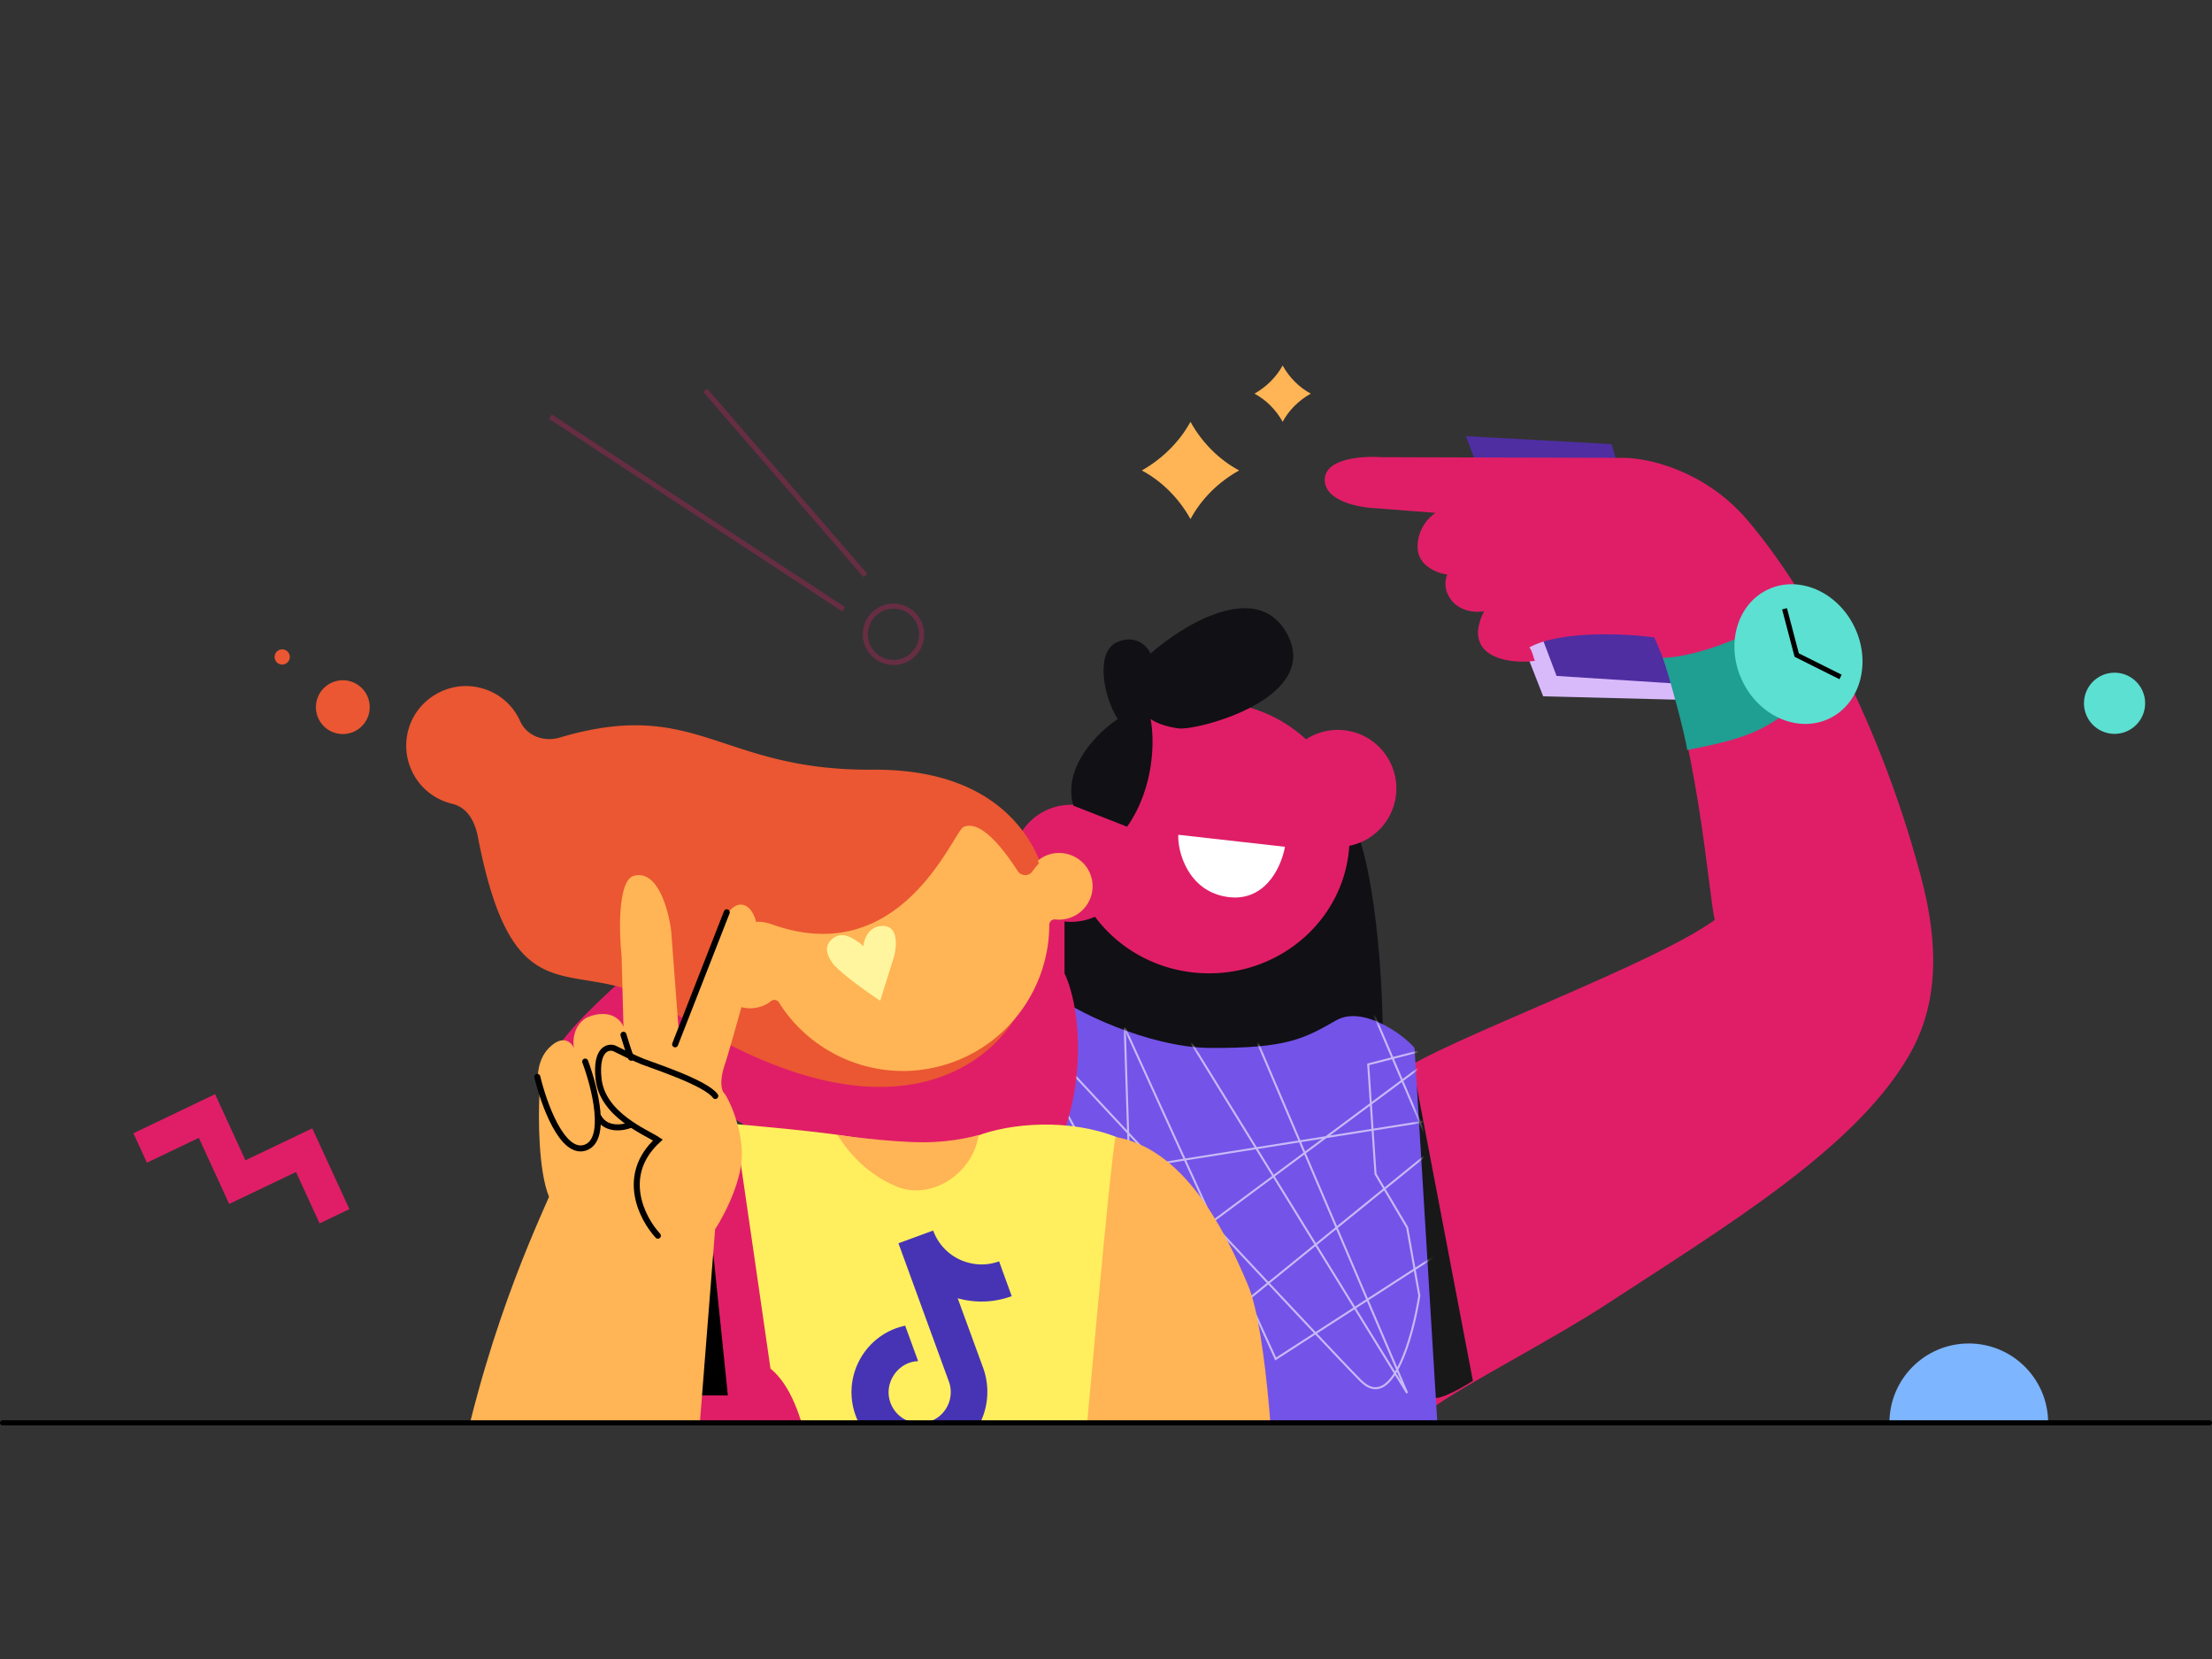<svg viewBox="0 0 400 300" fill="none" xmlns="http://www.w3.org/2000/svg"><rect x="0" y="0" width="400" height="300" fill="#333333" stroke="none"/><g clip-path="url(#a)"><path d="m279.059 125.918-3.312-8.462 3.877-4.481 2.352 7.632 23.266 2.22-1.532 3.712-24.651-.621Z" fill="#D8BAFB"/><path d="m291.422 80.307-26.338-1.436 16.393 43.36 22.646 1.448-12.701-43.372Z" fill="#4F2EA1"/><path d="M310.087 166.345c-10.936 8.043-49.809 22.159-56.811 27.49l5.495 60.971c5.662-4.232 21.573-12.327 31.7-18.931 22.173-14.461 44.942-28.225 54.677-44.908 4.645-7.961 6.108-18.107 2.118-32.813-8.053-30.066-21.706-52.949-31.371-64.208-7.732-9.008-18.13-11.185-22.362-11.148l-43.768-.124c-3.389-.252-10.174.208-10.208 4.069-.034 3.86 6.168 5.053 9.273 5.167l10.759.837c-1.095.658-3.277 2.822-3.247 6.208.029 3.386 3.596 4.709 5.376 4.948-.277.566-.642 2.088.117 3.639 1.517 3.102 4.995 3.286 6.545 2.99-.528.936-1.462 3.247-.972 5.003.915 3.988 6.99 4.438 10.175 3.959-.257-.336-.402-1.624-1.019-2.431 5.729-3.098 17.445-2.495 22.587-1.807 7.883 17.297 9.815 46.833 10.936 51.089Z" fill="#E01E67"/><path d="M315.216 114.931c-5.724 2.642-11.447 4.013-14.529 4.013 1.027 2.788 4.051 13.862 4.403 16.68 9.245-1.761 12.768-3.082 17.17-6.164-.88-1.174-4.578-9.246-7.044-14.529Z" fill="#1F9E92"/><ellipse cx="325.219" cy="118.28" rx="11.253" ry="12.92" transform="rotate(-25.516 325.219 118.28)" fill="#5CE0D2"/><path d="m322.701 110.088 2.201 8.365 7.925 3.962" stroke="#000" stroke-width=".904"/><path d="m266.346 249.705-11.007-57.676v57.676c.88 1.027 2.994 3.082 4.403 3.082 1.408 0 4.989-2.055 6.604-3.082Z" fill="#181818"/><path d="m257.158 279.251-7.25-25.548h-64.561v25.548h71.811Z" fill="#E01E67"/><path d="M242.768 145.688c6.095 6.095 7.618 35.682 7.195 43.866l-18.2 11.158-34.284-2.963-17.354-19.893 19.047-17.777c11.992-7.337 37.501-20.486 43.596-14.391Z" fill="#111014"/><path fill-rule="evenodd" clip-rule="evenodd" d="M243.992 152.951c-.797 12.864-11.842 23.058-25.35 23.058-8.501 0-16.027-4.038-20.636-10.238a10.55 10.55 0 0 1-4.337.926c-5.844 0-10.581-4.737-10.581-10.581 0-5.844 4.737-10.582 10.581-10.582.108 0 .215.002.321.005 2.741-10.698 12.738-18.628 24.652-18.628 6.795 0 12.966 2.579 17.523 6.78a10.532 10.532 0 0 1 5.756-1.701c5.844 0 10.581 4.738 10.581 10.582 0 5.135-3.658 9.416-8.51 10.379Z" fill="#E01E67"/><path d="m232.369 153.126-19.291-2.172c-.177 2.784 1.606 10.178 8.859 11.238 6.404.936 9.588-4.651 10.432-9.066Z" fill="#fff"/><path d="M232.609 114.367c-5.418-9.481-18.623-1.411-24.549 3.809-.564-1.27-2.54-3.471-5.926-2.116-4.232 1.693-2.539 10.158 0 13.967-3.527 2.309-10.073 8.673-8.042 15.661l9.735 3.809c5.08-7.326 4.938-16.032 4.233-19.47.564.424 2.37 1.355 5.079 1.693 3.386.424 26.242-5.502 19.47-17.353Z" fill="#111014"/><path d="M218.784 189.499c-11.079-.075-25.183-6.892-28.619-10.06v25.386l31.172 59.359c-.611.412-1.151 23.051 9.265 24.457 10.415 1.406 28.159-7.961 30.474-12.275l-5.285-86.867c-1.932-2.346-9.345-7.756-14.185-4.98-5.815 3.335-8.974 5.073-22.822 4.98Z" fill="#7453E9"/><mask id="b" style="mask-type:alpha" maskUnits="userSpaceOnUse" x="190" y="179" width="72" height="110"><path d="M218.784 189.499c-11.079-.075-25.183-6.892-28.619-10.06v25.386l31.172 59.359c-.611.412-1.151 23.051 9.265 24.457 10.415 1.406 28.159-7.961 30.474-12.275l-5.285-86.867c-1.932-2.346-9.345-7.756-14.185-4.98-5.815 3.335-8.974 5.073-22.822 4.98Z" fill="#7453E9"/></mask><g mask="url(#b)"><path opacity=".6" d="m180.493 249.705 82.331-61.198-15.409 3.963 1.32 19.812 5.724 9.686 2.201 12.327c-1.174 7.485-4.931 21.045-10.566 15.41-5.636-5.636-45.202-48.137-64.28-68.683l33.901 62.079 51.512-41.826-83.212 13.208 21.133 25.536-1.761-54.154 27.297 59.877 34.782-22.453-18.051-42.267-21.134 4.843 28.178 66.041-39.625-64.279" stroke="#fff" stroke-width=".361"/></g><path d="M139.329 247.488c7.181 5.8 8.516 23.822 8.286 32.108h-30.727l-15.882-90.11c.115-.805 2.831-4.626 12.775-13.465 9.943-8.838 56.62-10.587 78.716-10.357v10.357s2.442 4.61 2.442 13.465-2.442 14.848-2.442 14.848l-20.715 4.486h-29.001l-10.012-6.56c1.726 11.854 5.455 37.494 6.56 45.228Z" fill="#E01E67"/><path d="M74.111 131.136c1.819-4.995 7.195-7.974 12.38-6.835a10.681 10.681 0 0 1 7.55 6.064c1.198 2.701 4.267 3.848 7.109 3.027 24.998-7.415 28.928 5.994 56.609 5.793 30.116-.247 31.869 22.479 31.869 22.479s-2.146 15.509-5.89 22.108c-4.324 7.684-22.435 25.205-63.157-1.493-16.277-10.7-27.435 4.022-34.174-30.998-.56-2.777-1.873-5.272-4.647-5.929-.208-.063-.47-.128-.678-.19-5.895-1.807-9.092-8.198-6.97-14.026Z" fill="#EA5732"/><path d="M132.363 171.184c1.528-.988 3.174-1.123 4.64-.791-1.581-12.718 6.291-25.052 18.999-28.697 12.708-3.645 25.907 2.68 31.295 14.304 1.055-1.062 2.517-1.788 4.367-1.755 2.22.05 4.328 1.364 5.294 3.366 1.691 3.465-.239 7.449-3.777 8.45a6.039 6.039 0 0 1-2.338.209c-.578-.08-1.075.373-1.102.954-.002 11.481-7.582 22.083-19.164 25.41-11.583 3.326-23.629-1.623-29.738-11.376-.295-.49-.979-.574-1.418-.224-.605.501-1.309.839-2.113 1.066-3.538 1-7.24-1.34-7.645-5.168-.262-2.34.794-4.567 2.7-5.748Z" fill="#FFB455"/><path d="M159.793 167.436c-2.706-.125-3.608 2.517-3.66 3.644-1.633-1.347-3.587-2.708-5.337-1.518-1.749 1.19-1.506 2.896-.215 4.651 1.171 1.59 6.255 5.233 8.586 6.753l2.486-7.936c.507-1.812.846-5.469-1.86-5.594Z" fill="#FFF59E"/><path d="M151.416 141.326s28.089-6.743 36.457 14.807c-.499.506-.838.967-1.176 1.427-.625.924-2 .913-2.645-.016-2.172-3.381-6.496-9.401-9.788-8.019-1.889.812-11.096 25.994-34.572 17.66-5.622-2.006-6.775 2.332-9.796 7.007-.613-24.472 21.52-32.866 21.52-32.866ZM61.815 132.737a4.864 4.864 0 1 1 .452-9.717 4.864 4.864 0 0 1-.452 9.717ZM50.969 120.172a1.374 1.374 0 1 1 .127-2.746 1.374 1.374 0 0 1-.127 2.746Z" fill="#EA5732"/><path d="M153.089 205.453c-4.972-.829-17.263-1.957-22.787-2.417l3.453 76.645h60.764c2.071-22.096 6.995-67.651 7.548-74.003-8.632-3.453-19.287-2.642-25.501-.225-6.215 2.417-17.263 1.036-23.477 0Z" fill="#FFEF5E"/><path d="M173.181 234.762a15.83 15.83 0 0 0 9.77-.377l-1.778-4.895-.503-1.402a9.125 9.125 0 0 1-5.271.314 9.266 9.266 0 0 1-5.921-4.331 9.52 9.52 0 0 1-.732-1.548l-6.276 2.301 9.184 25.188a5.626 5.626 0 0 1-3.41 7.009 5.899 5.899 0 0 1-2.678.293 5.632 5.632 0 0 1-4.728-4.268c-.523-2.134.335-4.393 2.05-5.753a5.327 5.327 0 0 1 3.138-1.151l-1.799-4.937-.544-1.485c-.544.125-1.067.272-1.611.46-6.38 2.322-9.686 9.414-7.343 15.795a12.308 12.308 0 0 0 8.389 7.678c2.783.753 5.837.543 8.682-.879 5.649-2.803 8.138-9.561 5.962-15.481l-4.581-12.531Z" fill="#4634B5"/><path d="M225.642 232.297c3.59 8.562 4.948 34.87 5.178 46.954h-36.251c2.072-21.981 6.038-67.571 7.143-73.648 12.083 2.072 19.442 15.991 23.93 26.694Z" fill="#FFB455"/><path d="M139.329 247.488c7.182 5.8 8.517 23.822 8.286 32.108h-30.727l15.882-77.336c1.726 11.854 5.455 37.495 6.559 45.228Z" fill="#E01E67"/><path d="m131.623 252.346-3.082-29.938-3.522 29.938h6.604Z" fill="#000"/><path d="m129.317 222.285-4.488 56.966H80.637c4.834-32.453 15.191-54.894 18.644-62.835-1.934-4.696-1.957-14.386-1.727-18.644-.46-1.726-.76-5.8 1.727-8.286 2.486-2.485 4.028-1.035 4.488 0-.23-1.265-.069-4.143 2.417-5.524 4.143-1.657 6.099.461 6.559 1.727l-.345-12.775c-.46-4.373-.69-13.395 2.072-14.5 4.419-1.381 6.444 6.099 6.905 10.012l1.381 18.298 6.559-16.226c.576-2.417 2.348-7.181 4.834-6.905 2.486.276 3.107 4.718 3.107 6.905-1.611 5.984-5.11 18.781-6.214 22.096-1.105 3.314-.461 4.833 0 5.178.92 1.381 2.831 5.386 3.107 10.358.276 4.971-3.107 11.508-4.834 14.155ZM162.044 214.526c-5.78-2.424-9.036-6.79-10.609-9.288 0 0 9.484 1.32 15.41 1.32 5.925 0 10.126-1.32 10.126-1.32-.983 6.882-8.516 11.976-14.927 9.288Z" fill="#FFB455"/><path d="M118.967 223.453c-2.884-3.114-6.921-10.935 0-17.303-2.076-1.384-10.036-4.498-10.728-11.073-.553-5.26 1.615-5.883 2.769-5.537 1.153.577 3.806 1.869 5.19 2.422 1.731.693 11.42 3.807 13.15 6.229" stroke="#000" stroke-width="1.084" stroke-linecap="round"/><path d="M112.738 187.117c.346 1.154 1.107 3.599 1.384 4.153M97.165 194.731c1.154 4.845 4.499 14.188 8.652 12.804 4.152-1.384 1.73-10.959 0-15.573" stroke="#000" stroke-width="1.084" stroke-linecap="round"/><path d="M114.122 203.382c-1.384.577-4.499 1.107-5.883-1.384M131.425 164.97l-9.343 23.878" stroke="#000" stroke-width="1.084" stroke-linecap="round"/></g><path d="M215.278 76.278c2.07 3.75 5.174 6.855 8.796 8.796-3.751 2.07-6.855 5.174-8.796 8.796-2.069-3.751-5.175-6.856-8.797-8.796 3.622-2.07 6.728-5.045 8.797-8.796ZM231.945 66.093c1.198 2.171 2.995 3.969 5.092 5.092-2.172 1.198-3.969 2.996-5.092 5.093-1.199-2.172-2.997-3.97-5.093-5.093 2.096-1.198 3.894-2.92 5.093-5.093Z" fill="#FFB455"/><path d="m63.182 218.651-5.392 2.579-4.26-9.294-12.092 5.773-5.481-11.955-9.39 4.497-2.441-5.321 14.772-7.067 5.482 11.955 12.091-5.773 6.711 14.606Z" fill="#E01E67"/><path d="M382.379 132.703a5.528 5.528 0 1 0 0-11.056 5.528 5.528 0 0 0 0 11.056Z" fill="#5CE0D2"/><path d="M356.017 242.944c-7.926 0-14.35 6.426-14.35 14.353h28.703c0-7.927-6.427-14.353-14.353-14.353Z" fill="#7DB5FF"/><path stroke="#000" stroke-width=".926" stroke-linecap="round" d="M.463 257.296h399.074"/><path opacity=".3" d="m156.481 104.055-28.946-33.466M152.579 110.191l-53.042-34.84" stroke="#E01E67" stroke-width=".926"/><circle opacity=".3" cx="161.574" cy="114.703" r="5.093" stroke="#E01E67" stroke-width=".926"/><defs><clipPath id="a"><path fill="#fff" transform="translate(46.296 54.055)" d="M0 0h347.222v203.704H0z"/></clipPath></defs></svg>
